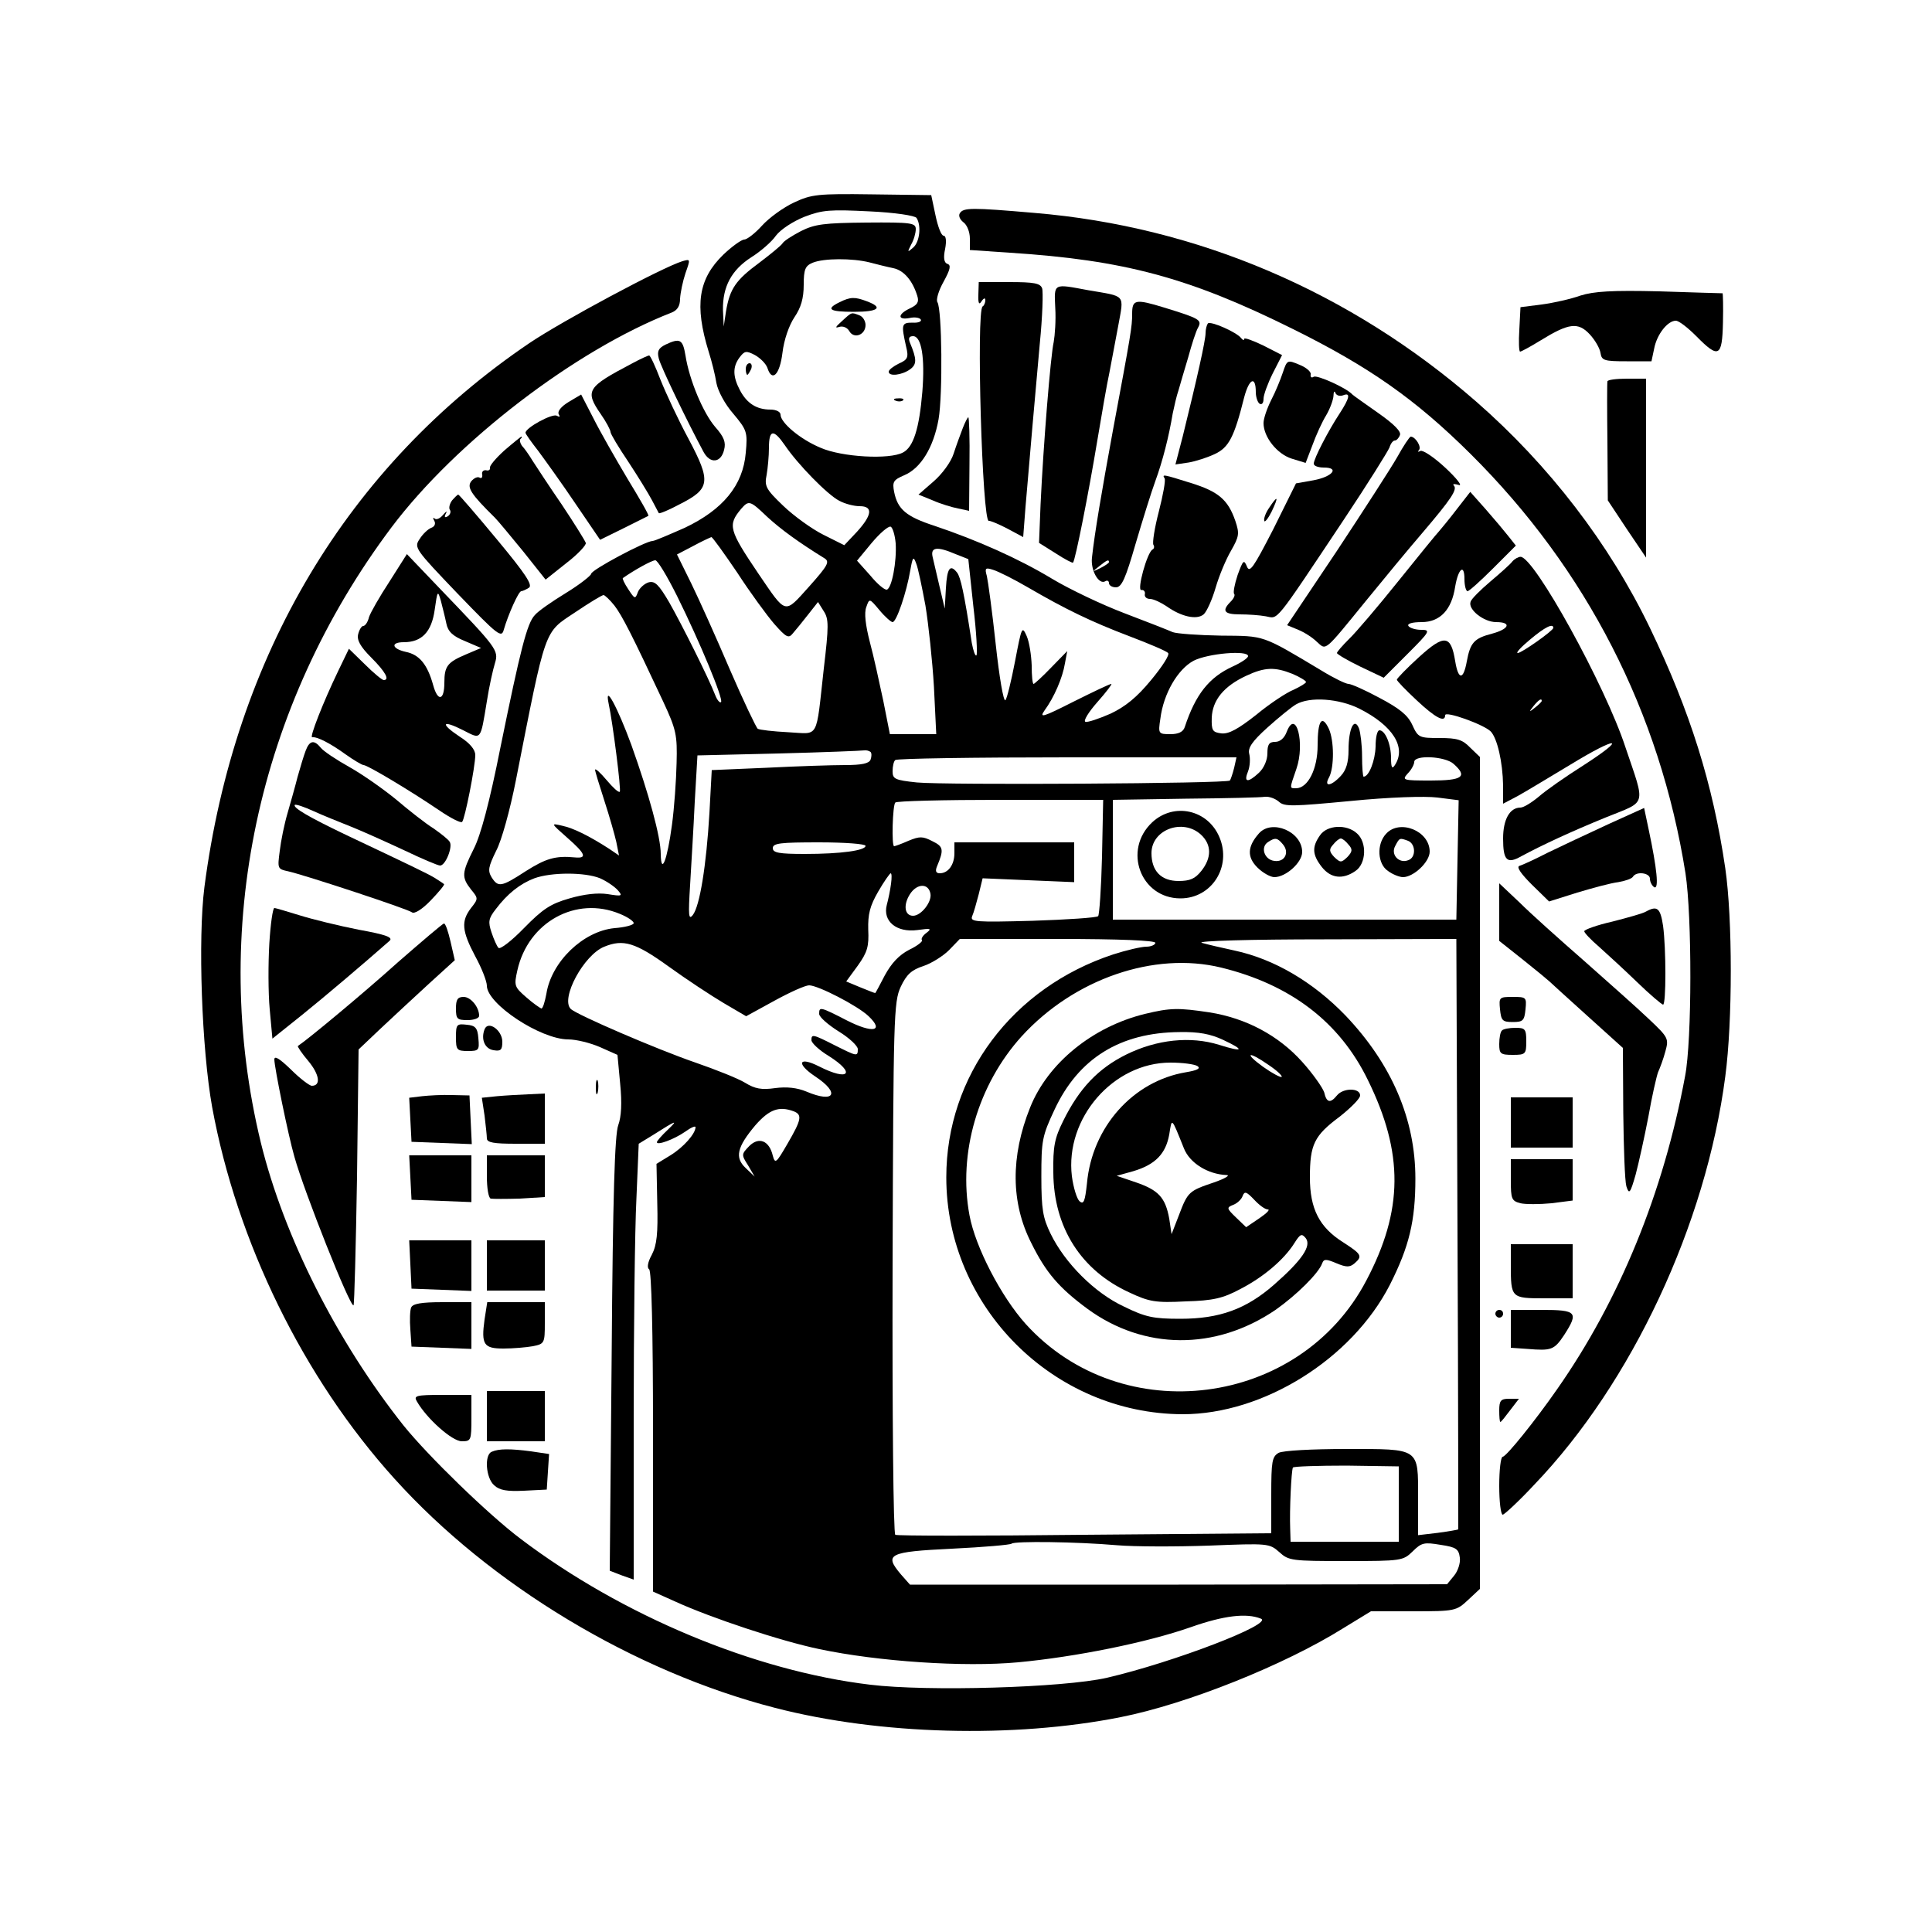<?xml version="1.0" standalone="no"?>
<!DOCTYPE svg PUBLIC "-//W3C//DTD SVG 20010904//EN"
 "http://www.w3.org/TR/2001/REC-SVG-20010904/DTD/svg10.dtd">
<svg version="1.0" xmlns="http://www.w3.org/2000/svg"
 width="500pt" height="500pt" viewBox="0 0 500 500"
 preserveAspectRatio="xMidYMid meet">

<g transform="translate(0,500) scale(0.1,-0.1)"
fill="#000000" stroke="none">
<path d="M2055 4476 c-28 -13 -65 -40 -83 -60 -18 -20 -39 -36 -46 -36 -7 0
-32 -18 -54 -39 -65 -63 -75 -131 -38 -251 8 -25 17 -61 20 -81 4 -21 22 -55
44 -80 35 -42 37 -47 32 -101 -7 -84 -59 -147 -158 -194 -41 -18 -78 -34 -83
-34 -18 0 -159 -75 -159 -85 -1 -5 -30 -28 -66 -50 -36 -22 -72 -47 -80 -57
-20 -21 -37 -88 -89 -343 -28 -141 -51 -227 -69 -262 -31 -62 -32 -73 -7 -105
19 -23 19 -24 0 -48 -26 -34 -24 -59 11 -125 17 -31 30 -65 30 -76 0 -47 139
-139 211 -139 20 0 57 -9 82 -20 l45 -20 7 -75 c5 -50 3 -85 -5 -107 -9 -24
-14 -183 -17 -593 l-5 -560 31 -12 31 -11 0 421 c0 232 3 486 7 564 l6 143 36
22 c63 40 67 41 39 14 -16 -15 -28 -29 -28 -32 0 -9 44 7 73 27 15 11 27 16
27 12 0 -17 -31 -52 -65 -73 l-36 -22 2 -102 c2 -78 -1 -108 -14 -133 -11 -20
-13 -34 -7 -38 6 -4 10 -156 10 -420 l0 -414 58 -26 c92 -42 272 -102 373
-123 152 -32 373 -47 514 -34 149 14 333 51 447 91 85 30 144 37 181 22 35
-13 -226 -113 -398 -153 -114 -26 -466 -36 -613 -18 -301 36 -642 179 -904
377 -85 64 -239 214 -303 293 -173 218 -310 489 -370 733 -133 548 -10 1128
338 1592 167 222 476 459 725 556 15 6 22 17 22 36 1 16 7 45 14 66 13 37 13
37 -8 31 -52 -16 -310 -154 -396 -212 -471 -319 -763 -808 -841 -1408 -17
-133 -7 -419 20 -569 64 -349 236 -701 472 -962 248 -275 620 -499 985 -593
271 -70 617 -79 894 -24 172 34 424 135 576 230 l72 44 110 0 c107 0 111 1
141 29 l31 29 0 1076 0 1077 -25 24 c-20 21 -34 25 -79 25 -53 0 -56 1 -71 34
-12 26 -34 43 -85 70 -37 20 -73 36 -80 36 -7 0 -38 15 -69 34 -157 94 -147
90 -261 91 -58 1 -114 5 -125 9 -11 5 -67 27 -125 49 -58 22 -142 62 -187 89
-86 52 -194 100 -304 137 -74 24 -96 43 -105 88 -5 26 -2 31 26 43 43 18 76
72 89 145 11 63 9 284 -3 303 -4 6 3 30 16 53 17 31 20 43 10 46 -9 3 -11 16
-6 39 4 21 2 34 -4 34 -6 0 -15 24 -21 53 l-11 52 -153 2 c-141 2 -157 0 -202
-21z m317 -40 c13 -20 8 -63 -9 -77 -15 -13 -15 -12 -5 8 7 12 12 30 12 40 0
16 -11 18 -128 17 -109 -1 -133 -4 -169 -22 -23 -12 -45 -26 -48 -32 -4 -6
-31 -28 -60 -50 -61 -45 -76 -67 -86 -125 l-6 -40 -2 43 c-1 60 22 103 73 136
24 15 53 40 64 56 12 16 44 37 74 49 47 18 67 19 168 14 66 -3 118 -11 122
-17z m-122 -115 c19 -5 47 -12 62 -15 28 -6 50 -33 62 -72 5 -16 0 -23 -19
-32 -32 -15 -33 -31 -1 -25 13 3 26 1 29 -4 3 -5 -7 -9 -21 -8 -29 0 -30 -4
-17 -62 7 -28 4 -34 -19 -44 -14 -7 -26 -16 -26 -21 0 -13 34 -9 55 6 18 13
18 26 0 69 -5 12 -2 17 8 17 22 0 31 -56 24 -144 -8 -95 -23 -143 -50 -157
-35 -19 -158 -12 -213 12 -53 22 -104 65 -104 86 0 7 -11 13 -26 13 -36 0 -61
16 -79 50 -19 36 -19 61 -1 85 13 17 17 18 40 6 14 -8 28 -22 32 -33 12 -38
32 -18 39 39 4 34 17 71 31 92 17 25 24 49 24 84 0 40 4 49 23 57 29 12 103
12 147 1z m-219 -473 c33 -49 110 -128 141 -144 15 -8 38 -14 53 -14 35 0 32
-23 -7 -66 l-33 -35 -54 27 c-30 15 -77 49 -104 75 -45 43 -49 51 -43 80 3 17
6 49 6 70 0 48 12 49 41 7z m-45 -186 c35 -32 80 -65 148 -107 14 -9 8 -19
-40 -73 -65 -72 -58 -74 -131 33 -77 114 -80 126 -45 168 20 23 23 22 68 -21z
m332 -68 c3 -47 -10 -117 -23 -120 -6 -1 -25 15 -43 37 l-34 38 38 46 c21 25
43 44 49 42 5 -2 11 -21 13 -43z m-410 -76 c33 -51 77 -111 96 -133 31 -35 37
-38 48 -24 7 8 25 30 39 48 l26 33 15 -24 c13 -20 13 -38 0 -148 -21 -188 -11
-169 -92 -165 -39 2 -74 6 -79 9 -4 3 -37 72 -72 153 -35 82 -80 182 -100 223
l-37 75 42 22 c22 12 44 22 47 23 3 0 33 -42 67 -92z m565 48 l33 -13 13 -122
c8 -67 11 -124 8 -127 -3 -3 -8 11 -12 32 -20 131 -29 170 -38 182 -18 23 -26
12 -29 -40 l-3 -53 -13 55 c-7 30 -15 65 -18 77 -7 27 10 30 59 9z m-78 -133
c8 -49 18 -143 22 -210 l6 -123 -60 0 -60 0 -17 86 c-10 47 -25 116 -35 153
-11 43 -15 75 -9 90 8 23 8 23 34 -8 14 -17 30 -31 34 -31 10 0 36 76 46 135
6 34 8 36 15 17 5 -12 15 -61 24 -109z m-643 25 c59 -119 121 -268 114 -275
-3 -3 -10 5 -15 18 -16 42 -86 182 -119 240 -27 46 -37 56 -53 52 -11 -3 -24
-15 -28 -25 -7 -19 -8 -19 -25 7 -10 15 -16 28 -14 29 30 21 75 46 84 46 6 0
31 -42 56 -92z m908 22 c98 -57 164 -89 264 -127 50 -19 95 -38 99 -43 5 -4
-15 -35 -44 -70 -37 -45 -67 -69 -105 -87 -30 -13 -59 -23 -65 -21 -6 2 8 25
31 51 23 26 39 47 36 47 -4 0 -48 -21 -98 -46 -79 -40 -89 -43 -75 -23 25 34
47 85 53 122 l6 32 -41 -42 c-23 -24 -44 -43 -46 -43 -3 0 -5 21 -5 48 -1 26
-6 60 -13 76 -12 27 -13 24 -30 -65 -10 -52 -21 -97 -25 -101 -5 -5 -16 61
-25 144 -9 84 -20 164 -23 177 -6 21 -4 23 17 16 13 -4 53 -24 89 -45z m-1070
-47 c20 -26 46 -77 126 -248 34 -73 37 -87 35 -160 -1 -44 -6 -116 -12 -160
-12 -90 -28 -132 -29 -75 0 44 -31 156 -76 282 -36 98 -70 161 -59 108 11 -51
33 -225 29 -229 -3 -3 -18 11 -34 30 -16 19 -29 31 -30 27 0 -4 11 -40 24 -80
13 -40 27 -89 31 -107 l7 -35 -25 17 c-51 33 -93 54 -122 60 -30 7 -30 7 13
-31 48 -42 52 -54 20 -51 -51 5 -76 -3 -128 -36 -63 -41 -71 -42 -88 -15 -10
17 -8 27 12 68 14 26 36 106 51 182 79 401 72 381 153 435 37 25 70 45 74 45
3 0 16 -12 28 -27z m1640 -131 c0 -5 -18 -17 -40 -27 -61 -28 -96 -72 -124
-157 -4 -12 -16 -18 -37 -18 -31 0 -32 1 -26 40 8 65 45 128 86 150 37 19 141
28 141 12z m115 -46 c19 -8 35 -18 35 -21 0 -3 -15 -12 -32 -20 -18 -7 -62
-36 -97 -65 -47 -37 -71 -50 -90 -48 -23 3 -26 7 -25 41 2 45 31 81 89 108 49
23 75 23 120 5z m173 -90 c87 -44 122 -100 92 -146 -7 -11 -10 -7 -10 18 0 36
-15 72 -30 72 -6 0 -10 -19 -10 -42 -1 -36 -17 -78 -31 -78 -2 0 -4 24 -4 53
0 28 -4 61 -8 72 -12 30 -27 0 -27 -56 0 -32 -6 -52 -20 -67 -26 -28 -45 -29
-30 -3 13 26 13 94 -1 125 -18 38 -29 21 -29 -43 0 -61 -25 -111 -56 -111 -17
0 -17 -2 1 50 23 66 -1 158 -25 96 -6 -16 -17 -26 -30 -26 -16 0 -20 -7 -20
-30 0 -17 -9 -38 -22 -50 -29 -27 -40 -25 -28 4 5 13 6 33 3 45 -4 15 7 32 47
68 29 26 62 53 74 60 36 21 112 15 164 -11z m-1265 -112 c3 -3 3 -12 0 -20 -4
-10 -23 -14 -67 -14 -33 0 -125 -3 -203 -7 l-141 -6 -6 -111 c-8 -136 -25
-241 -43 -264 -11 -14 -12 -2 -7 78 3 52 9 149 12 215 l7 120 210 5 c116 3
215 7 221 8 6 1 13 -1 17 -4z m941 -41 c-4 -16 -9 -30 -11 -33 -7 -8 -739 -12
-810 -5 -57 6 -63 9 -63 29 0 13 3 26 7 29 3 4 204 7 445 7 l438 0 -6 -27z
m568 10 c37 -33 23 -43 -59 -43 -73 0 -75 1 -60 18 10 10 17 24 17 30 0 19 80
15 102 -5z m-452 -98 c14 -13 36 -12 185 2 100 10 193 13 225 9 l55 -7 -3
-154 -3 -155 -444 0 -445 0 0 155 0 155 188 3 c103 1 196 3 206 5 11 1 27 -5
36 -13z m-458 -142 c-2 -82 -7 -151 -10 -154 -4 -4 -80 -9 -170 -12 -148 -4
-162 -3 -156 12 4 9 11 34 17 57 l10 41 118 -5 119 -5 0 52 0 51 -155 0 -155
0 0 -28 c0 -30 -16 -52 -38 -52 -10 0 -12 6 -7 18 18 43 17 51 -12 65 -25 13
-33 13 -62 1 -18 -8 -35 -14 -37 -14 -7 0 -4 106 3 113 3 4 126 7 272 7 l266
0 -3 -147z m-612 28 c0 -12 -63 -21 -157 -21 -67 0 -83 3 -83 15 0 13 20 15
120 15 66 0 120 -4 120 -9z m-687 -84 c18 -8 38 -22 46 -31 13 -15 11 -16 -26
-10 -26 4 -61 0 -99 -11 -49 -14 -69 -27 -118 -77 -32 -33 -62 -56 -66 -51 -4
4 -12 22 -18 40 -9 27 -8 36 11 60 30 40 63 66 100 80 44 16 131 16 170 0z
m753 -14 c-2 -16 -7 -40 -11 -55 -11 -42 25 -72 79 -65 35 5 38 4 24 -7 -10
-7 -15 -16 -12 -19 3 -3 -12 -15 -33 -25 -27 -14 -46 -35 -63 -66 -13 -25 -24
-46 -25 -46 -2 0 -19 7 -39 15 l-36 15 30 41 c25 35 29 50 27 93 -1 40 4 61
26 99 15 26 30 47 32 47 3 0 3 -12 1 -27z m102 -26 c4 -21 -24 -57 -45 -57
-22 0 -26 28 -8 56 18 28 48 29 53 1z m-804 -52 c20 -8 36 -19 36 -24 0 -5
-23 -11 -50 -13 -81 -8 -163 -87 -176 -170 -4 -21 -9 -38 -13 -38 -3 1 -21 13
-39 29 -31 27 -32 30 -23 70 28 125 152 193 265 146z m1386 -75 c0 -5 -11 -10
-23 -10 -13 0 -52 -9 -86 -20 -261 -86 -432 -314 -432 -577 0 -335 277 -612
612 -613 208 0 437 142 536 335 50 99 66 165 66 275 0 153 -61 296 -181 422
-83 86 -184 146 -287 168 -33 7 -71 16 -85 20 -14 5 128 9 317 9 l342 1 3
-762 c2 -420 2 -764 2 -766 -1 -1 -24 -5 -53 -9 l-51 -6 0 96 c0 131 6 127
-186 127 -88 0 -164 -4 -175 -10 -17 -10 -19 -22 -19 -109 l0 -99 -482 -4
c-266 -3 -487 -3 -491 0 -5 2 -8 313 -7 691 2 651 3 688 21 727 15 32 28 44
59 54 21 7 51 26 66 41 l28 29 253 0 c162 0 253 -4 253 -10z m-1260 -61 c47
-34 111 -76 143 -95 l58 -34 73 40 c40 22 80 40 90 40 23 0 126 -53 154 -80
41 -39 11 -45 -56 -11 -70 36 -72 36 -72 17 0 -8 23 -28 50 -45 28 -17 50 -38
50 -46 0 -20 -2 -19 -60 10 -57 29 -60 29 -60 13 0 -7 20 -26 45 -41 71 -45
52 -66 -25 -27 -53 27 -61 8 -10 -26 65 -43 50 -70 -23 -39 -24 10 -51 13 -81
9 -35 -5 -52 -2 -78 14 -18 11 -76 34 -128 52 -99 34 -308 124 -323 139 -27
27 34 140 87 161 49 20 80 11 166 -51z m1430 -3 c180 -44 307 -141 380 -291
93 -189 92 -337 -4 -519 -172 -328 -632 -387 -881 -113 -64 71 -131 200 -146
282 -30 161 22 338 135 463 136 149 343 220 516 178z m-1106 -372 c23 -9 20
-22 -16 -84 -29 -50 -32 -53 -38 -31 -9 39 -36 50 -61 25 -20 -21 -21 -22 -3
-50 l17 -29 -23 22 c-29 27 -23 54 25 111 36 41 61 50 99 36z m1566 -1016 l0
-98 -140 0 -140 0 -1 33 c-2 50 3 151 7 159 2 3 65 5 139 5 l135 -2 0 -97z
m-730 -107 c47 -4 155 -4 240 -1 152 6 155 6 181 -17 24 -22 32 -23 173 -23
144 0 147 1 172 25 23 23 30 24 72 17 41 -6 47 -11 50 -33 2 -14 -5 -35 -15
-47 l-18 -22 -695 -1 -695 0 -23 26 c-45 53 -33 59 132 67 82 4 151 10 154 13
7 7 169 5 272 -4z"/>
<path d="M2173 4218 c-37 -18 -27 -25 37 -25 63 0 77 11 34 27 -31 12 -43 12
-71 -2z"/>
<path d="M2179 4169 c-17 -15 -19 -19 -7 -15 10 3 21 -2 26 -11 12 -21 42 -10
42 16 0 10 -7 22 -16 25 -21 8 -19 9 -45 -15z"/>
<path d="M1930 4045 c0 -8 2 -15 4 -15 2 0 6 7 10 15 3 8 1 15 -4 15 -6 0 -10
-7 -10 -15z"/>
<path d="M2318 3963 c7 -3 16 -2 19 1 4 3 -2 6 -13 5 -11 0 -14 -3 -6 -6z"/>
<path d="M2982 2872 c-77 -72 -30 -197 73 -197 81 0 133 82 101 158 -30 72
-118 91 -174 39z m126 -32 c28 -26 28 -60 1 -94 -16 -20 -29 -26 -59 -26 -45
0 -70 26 -70 72 0 61 81 91 128 48z"/>
<path d="M3258 2843 c-30 -34 -31 -61 -4 -88 14 -14 34 -25 44 -25 30 0 72 38
72 65 0 53 -79 86 -112 48z m62 -28 c18 -21 5 -47 -22 -43 -26 3 -37 36 -16
49 18 12 24 11 38 -6z"/>
<path d="M3416 2838 c-21 -30 -20 -50 5 -82 23 -29 54 -33 87 -10 28 19 30 74
4 97 -27 25 -78 22 -96 -5z m74 -24 c11 -12 10 -18 -3 -32 -16 -15 -18 -15
-34 0 -13 14 -14 20 -3 32 7 9 16 16 20 16 4 0 13 -7 20 -16z"/>
<path d="M3587 2842 c-25 -27 -22 -78 5 -96 12 -9 30 -16 39 -16 27 0 69 39
69 66 0 54 -78 85 -113 46z m57 -18 c20 -8 21 -43 1 -50 -24 -10 -47 14 -34
37 11 21 11 21 33 13z"/>
<path d="M2963 2376 c-135 -33 -251 -127 -297 -242 -51 -127 -50 -247 3 -351
38 -77 72 -116 145 -170 146 -107 331 -109 487 -3 54 38 112 95 121 121 4 11
10 11 36 0 26 -11 35 -11 47 -1 22 19 19 24 -29 55 -62 39 -86 87 -86 168 0
85 11 108 77 157 29 23 53 47 53 55 0 20 -44 20 -60 0 -17 -21 -27 -19 -33 8
-4 12 -29 48 -57 79 -61 68 -145 113 -240 128 -80 12 -101 12 -167 -4z m202
-67 c58 -27 53 -33 -10 -13 -74 23 -161 14 -240 -25 -73 -36 -122 -88 -163
-171 -23 -46 -27 -67 -26 -135 1 -142 72 -253 197 -310 51 -24 68 -27 145 -23
72 2 97 8 142 32 60 31 113 76 140 119 15 24 19 25 29 13 16 -20 -9 -57 -82
-121 -72 -63 -141 -88 -242 -88 -70 0 -90 4 -147 32 -75 35 -152 112 -189 188
-20 41 -24 63 -24 148 0 93 2 105 34 173 62 133 170 200 324 201 49 1 80 -5
112 -20z m118 -65 c21 -14 36 -28 34 -31 -3 -2 -24 9 -48 26 -51 37 -39 42 14
5z m-184 -3 c9 -6 0 -11 -30 -16 -137 -23 -243 -142 -256 -288 -5 -45 -8 -55
-19 -46 -7 6 -16 35 -20 65 -18 150 107 294 255 294 31 0 62 -4 70 -9z m-35
-213 c15 -38 62 -67 110 -69 11 0 -3 -9 -32 -19 -65 -22 -68 -24 -91 -85 l-19
-49 -6 40 c-10 55 -28 74 -86 94 l-50 17 43 12 c57 17 84 45 93 95 7 44 5 46
38 -36z m217 -158 c7 0 -3 -10 -22 -23 l-34 -23 -26 25 c-25 24 -25 26 -7 33
10 4 21 14 24 23 5 13 10 11 30 -10 13 -14 28 -25 35 -25z"/>
<path d="M2484 4448 c-4 -6 0 -16 9 -23 10 -7 17 -26 17 -42 l0 -30 103 -7
c296 -19 464 -64 732 -197 198 -98 318 -182 461 -324 300 -298 490 -669 556
-1085 17 -111 17 -432 -1 -525 -56 -302 -170 -580 -331 -810 -57 -82 -132
-175 -141 -175 -5 0 -9 -34 -9 -75 0 -41 4 -75 9 -75 4 0 42 35 82 78 252 263
444 673 494 1056 19 143 19 408 0 539 -32 218 -91 406 -195 622 -105 218 -261
421 -450 586 -326 284 -722 453 -1143 488 -162 14 -184 14 -193 -1z"/>
<path d="M2532 4238 c-1 -23 2 -28 8 -18 6 9 10 10 10 3 0 -6 -3 -14 -7 -16
-17 -11 -1 -559 16 -555 3 1 25 -8 48 -20 l41 -22 6 78 c11 130 25 291 37 423
7 70 9 134 6 143 -5 13 -21 16 -85 16 l-79 0 -1 -32z"/>
<path d="M2731 4203 c2 -32 -1 -71 -4 -88 -8 -34 -27 -269 -34 -420 l-4 -100
43 -27 c23 -15 44 -26 45 -24 6 6 41 184 62 311 12 72 26 153 32 180 5 28 16
83 23 122 15 83 21 75 -78 92 -91 17 -88 19 -85 -46z"/>
<path d="M4090 4235 c-25 -9 -70 -19 -100 -23 l-55 -7 -3 -58 c-2 -31 -1 -57
2 -57 3 0 27 13 53 29 73 45 97 48 127 16 14 -15 26 -36 28 -48 3 -20 9 -22
68 -22 l64 0 7 33 c7 37 35 72 56 72 8 0 31 -18 53 -40 58 -59 67 -54 69 35 1
41 0 75 -1 76 -2 0 -75 2 -163 5 -124 3 -170 0 -205 -11z"/>
<path d="M2930 4188 c0 -34 -3 -51 -50 -303 -29 -158 -47 -264 -54 -328 -4
-33 18 -72 35 -61 5 3 9 0 9 -5 0 -6 8 -11 18 -11 15 0 25 23 51 113 18 61 41
135 51 162 19 52 35 115 45 175 4 19 10 46 15 60 4 14 15 52 25 85 9 33 20 68
26 78 10 19 3 23 -88 51 -75 23 -83 21 -83 -16z m-60 -643 c0 -2 -10 -9 -22
-15 -22 -11 -22 -10 -4 4 21 17 26 19 26 11z"/>
<path d="M3126 4163 c-3 -4 -6 -15 -6 -25 0 -19 -22 -117 -59 -267 l-19 -73
34 5 c18 3 49 13 68 22 36 17 50 43 76 147 13 49 30 56 30 13 0 -13 5 -27 10
-30 6 -3 10 2 10 13 0 10 11 40 24 66 l24 47 -49 25 c-27 13 -49 21 -49 17 0
-5 -4 -3 -8 2 -11 15 -79 45 -86 38z"/>
<path d="M1722 4108 c-18 -9 -22 -17 -17 -36 5 -21 74 -164 116 -242 17 -31
45 -28 53 6 5 19 0 33 -23 59 -31 36 -67 121 -77 185 -7 42 -14 46 -52 28z"/>
<path d="M1635 4059 c-116 -61 -122 -70 -80 -131 14 -20 25 -41 25 -46 0 -5
21 -40 46 -77 25 -38 52 -82 61 -99 9 -17 17 -32 18 -34 2 -2 26 8 54 23 79
40 82 58 23 169 -27 50 -59 119 -73 154 -13 34 -26 62 -29 62 -3 0 -23 -9 -45
-21z"/>
<path d="M3320 4036 c-6 -18 -19 -50 -30 -71 -11 -22 -20 -48 -20 -60 0 -36
35 -80 73 -92 l36 -11 18 47 c9 25 25 60 35 76 10 17 18 39 19 50 0 11 3 15 5
8 3 -7 12 -9 20 -6 20 8 17 -7 -9 -47 -29 -44 -67 -117 -67 -130 0 -6 12 -10
26 -10 42 0 22 -24 -27 -33 l-45 -8 -59 -119 c-51 -99 -61 -114 -68 -96 -8 19
-10 16 -24 -22 -8 -24 -12 -46 -9 -49 3 -3 -1 -12 -9 -20 -24 -24 -17 -33 24
-33 21 0 51 -2 67 -5 33 -6 19 -24 201 249 62 93 115 178 119 188 3 10 9 18
14 18 4 0 10 6 13 14 4 9 -16 29 -56 57 -34 24 -64 45 -67 48 -15 17 -91 51
-100 46 -6 -4 -9 -1 -8 6 2 6 -11 18 -29 25 -31 13 -32 13 -43 -20z"/>
<path d="M4160 4013 c-1 -5 -1 -75 0 -158 l1 -150 49 -74 50 -74 0 231 0 232
-50 0 c-27 0 -50 -3 -50 -7z"/>
<path d="M1472 3960 c-20 -12 -30 -25 -26 -32 4 -7 3 -8 -5 -4 -11 7 -81 -31
-81 -44 0 -3 15 -24 33 -47 17 -23 61 -84 96 -136 l64 -94 61 30 c34 17 62 31
64 32 2 2 -23 45 -54 96 -31 52 -71 122 -88 156 l-32 62 -32 -19z"/>
<path d="M2492 3893 c-6 -16 -17 -45 -24 -67 -7 -22 -30 -53 -52 -72 l-39 -34
37 -15 c20 -9 50 -18 66 -21 l28 -6 1 121 c1 67 -1 121 -3 121 -2 0 -8 -12
-14 -27z"/>
<path d="M1305 3834 c-22 -20 -39 -40 -37 -45 1 -5 -4 -8 -10 -6 -7 1 -12 -4
-10 -11 1 -8 -2 -11 -7 -8 -5 3 -14 -1 -21 -9 -13 -16 -1 -34 61 -95 8 -8 41
-48 73 -87 l58 -73 54 43 c30 23 52 47 50 52 -2 6 -30 51 -62 99 -33 48 -67
100 -76 114 -9 15 -21 32 -27 38 -5 7 -7 15 -4 18 4 3 4 6 2 6 -2 -1 -22 -17
-44 -36z"/>
<path d="M3616 3817 c-16 -28 -87 -138 -157 -244 l-128 -191 29 -12 c15 -6 37
-20 48 -31 25 -22 17 -29 127 106 44 54 110 134 147 177 74 87 91 112 80 122
-3 4 2 4 13 1 11 -4 -4 16 -34 44 -30 28 -59 47 -65 44 -6 -3 -8 -3 -4 2 8 8
-9 35 -21 35 -3 0 -19 -24 -35 -53z"/>
<path d="M3014 3762 c3 -5 -4 -43 -15 -86 -11 -42 -17 -81 -14 -86 3 -4 2 -10
-2 -12 -14 -6 -42 -108 -29 -105 6 1 10 -4 9 -10 -2 -7 4 -13 13 -13 9 0 28
-9 43 -19 38 -27 78 -36 96 -21 8 7 22 38 31 69 9 31 27 74 40 96 21 37 22 44
11 77 -19 55 -44 76 -115 98 -73 23 -75 23 -68 12z"/>
<path d="M3770 3682 c-19 -25 -40 -50 -45 -56 -6 -6 -54 -65 -107 -131 -53
-66 -110 -133 -127 -149 -17 -17 -31 -33 -31 -36 0 -3 27 -19 60 -35 l61 -29
62 62 c58 58 60 62 35 62 -15 0 -30 5 -33 10 -4 6 10 10 34 10 48 0 78 32 87
92 8 47 24 60 24 19 0 -17 4 -31 8 -31 4 0 34 27 66 59 l59 59 -19 24 c-11 14
-37 45 -59 70 l-40 45 -35 -45z"/>
<path d="M1170 3705 c-6 -8 -9 -19 -6 -24 4 -5 1 -13 -5 -17 -8 -5 -10 -2 -5
7 4 8 1 6 -7 -3 -8 -10 -18 -14 -22 -10 -5 4 -5 1 -1 -6 4 -7 1 -15 -8 -18 -8
-3 -22 -16 -30 -29 -15 -22 -12 -26 98 -141 106 -110 114 -116 120 -93 11 38
38 99 45 99 3 0 12 4 20 9 10 7 -9 36 -83 125 -53 64 -98 116 -100 116 -2 0
-9 -7 -16 -15z"/>
<path d="M3284 3685 c-9 -13 -14 -28 -12 -33 1 -5 10 6 19 24 19 40 16 44 -7
9z"/>
<path d="M1008 3495 c-25 -38 -49 -80 -53 -92 -3 -13 -10 -23 -15 -23 -4 0
-10 -9 -13 -21 -4 -15 5 -32 34 -61 37 -37 48 -58 32 -58 -4 0 -26 18 -49 41
l-41 40 -28 -58 c-39 -81 -75 -173 -67 -171 12 2 46 -15 86 -44 21 -15 43 -28
47 -28 10 0 122 -67 197 -118 28 -19 55 -33 58 -29 7 7 34 143 34 173 0 14
-14 31 -41 48 -51 34 -45 44 10 16 47 -24 44 -28 61 75 6 39 16 83 21 99 10
33 5 39 -141 191 l-87 91 -45 -71z m147 -108 c4 -21 16 -33 48 -46 l42 -18
-40 -17 c-47 -20 -55 -30 -55 -73 0 -46 -17 -50 -29 -6 -15 54 -36 79 -71 86
-36 8 -40 25 -5 25 46 0 72 26 80 84 7 50 8 51 16 23 4 -16 11 -43 14 -58z"/>
<path d="M3914 3547 c-5 -7 -31 -30 -57 -52 -26 -22 -49 -45 -51 -52 -8 -20
34 -53 66 -53 41 0 34 -18 -11 -30 -46 -12 -56 -23 -65 -72 -9 -49 -22 -48
-30 1 -11 68 -28 70 -93 11 -32 -29 -58 -56 -58 -59 0 -3 23 -27 51 -53 49
-46 74 -59 74 -39 0 12 100 -24 118 -42 17 -18 31 -79 32 -140 l0 -47 38 20
c20 11 81 48 136 81 121 74 151 74 35 -1 -46 -29 -99 -66 -117 -82 -18 -15
-39 -28 -47 -28 -28 0 -45 -31 -45 -80 0 -57 10 -67 47 -46 54 29 129 64 220
101 106 43 102 26 50 180 -52 160 -237 495 -272 494 -5 0 -15 -5 -21 -12z
m106 -172 c0 -7 -82 -65 -92 -65 -6 0 9 16 32 35 38 32 60 43 60 30z m-30
-189 c0 -2 -8 -10 -17 -17 -16 -13 -17 -12 -4 4 13 16 21 21 21 13z"/>
<path d="M791 3057 c-5 -13 -14 -43 -21 -68 -6 -24 -18 -66 -26 -94 -8 -27
-17 -71 -20 -97 -6 -46 -6 -47 22 -53 44 -10 308 -97 320 -106 6 -5 26 7 49
31 21 22 37 41 34 42 -2 2 -13 9 -24 16 -20 12 -62 32 -231 112 -94 45 -137
70 -131 77 3 2 24 -5 48 -16 24 -11 69 -29 99 -41 30 -12 92 -40 137 -61 44
-21 86 -39 92 -39 14 0 33 48 25 61 -3 6 -22 21 -42 35 -21 13 -64 47 -97 75
-33 27 -87 65 -121 84 -34 19 -67 41 -74 50 -17 21 -29 19 -39 -8z"/>
<path d="M4160 2866 c-52 -24 -122 -57 -155 -73 -33 -17 -66 -32 -73 -34 -8
-3 5 -21 32 -48 l45 -44 73 23 c40 12 88 25 106 27 18 3 35 9 38 14 9 15 44
10 44 -5 0 -8 5 -18 11 -22 13 -7 7 49 -14 148 l-12 57 -95 -43z"/>
<path d="M3880 2640 l0 -75 63 -50 c34 -27 64 -52 67 -55 3 -3 47 -43 98 -89
l92 -83 1 -167 c1 -91 4 -177 8 -191 7 -22 10 -19 24 30 8 30 23 98 33 150 9
52 21 104 25 115 5 11 14 35 19 54 9 33 8 36 -43 84 -28 27 -104 94 -167 150
-63 55 -139 123 -167 151 l-53 50 0 -74z"/>
<path d="M697 2558 c-3 -51 -3 -127 1 -170 l7 -76 75 60 c62 50 161 134 228
193 10 9 -8 16 -80 29 -51 10 -120 27 -152 37 -33 10 -62 19 -66 19 -4 0 -10
-42 -13 -92z"/>
<path d="M4260 2641 c-8 -5 -48 -16 -87 -26 -40 -9 -73 -21 -73 -25 0 -4 17
-22 38 -40 20 -18 65 -59 98 -91 34 -33 65 -59 68 -59 8 0 8 145 0 204 -7 46
-15 53 -44 37z"/>
<path d="M1029 2509 c-89 -80 -231 -198 -258 -216 -2 -1 10 -19 27 -39 29 -35
33 -64 9 -64 -6 0 -31 19 -54 42 -29 28 -43 37 -43 26 0 -20 36 -197 52 -252
25 -90 145 -392 153 -384 2 2 6 152 9 333 l4 329 59 56 c32 30 88 82 124 115
l66 60 -11 48 c-6 26 -13 47 -17 47 -3 0 -57 -46 -120 -101z"/>
<path d="M1180 2390 c0 -27 3 -30 30 -30 17 0 30 5 30 11 0 23 -22 49 -40 49
-16 0 -20 -7 -20 -30z"/>
<path d="M3882 2388 c3 -29 6 -33 33 -33 27 0 30 4 33 33 3 31 2 32 -33 32
-35 0 -36 -1 -33 -32z"/>
<path d="M1180 2316 c0 -33 2 -36 31 -36 28 0 30 2 27 33 -2 27 -8 33 -30 35
-26 3 -28 1 -28 -32z"/>
<path d="M1254 2336 c-10 -26 1 -51 24 -54 18 -3 22 1 22 22 0 30 -37 56 -46
32z"/>
<path d="M3887 2333 c-4 -3 -7 -19 -7 -35 0 -25 3 -28 35 -28 33 0 35 2 35 35
0 32 -3 35 -28 35 -16 0 -32 -3 -35 -7z"/>
<path d="M1542 2185 c0 -16 2 -22 5 -12 2 9 2 23 0 30 -3 6 -5 -1 -5 -18z"/>
<path d="M1092 2163 l-33 -4 3 -57 3 -57 78 -3 78 -3 -3 63 -3 63 -45 1 c-25
1 -60 -1 -78 -3z"/>
<path d="M1286 2163 l-39 -4 7 -46 c3 -25 6 -52 6 -59 0 -11 18 -14 75 -14
l75 0 0 65 0 65 -42 -2 c-24 -1 -60 -3 -82 -5z"/>
<path d="M3910 2095 l0 -65 80 0 80 0 0 65 0 65 -80 0 -80 0 0 -65z"/>
<path d="M1062 1953 l3 -58 78 -3 77 -3 0 61 0 60 -80 0 -81 0 3 -57z"/>
<path d="M1260 1956 c0 -30 4 -56 10 -58 5 -1 39 -1 75 0 l65 4 0 54 0 54 -75
0 -75 0 0 -54z"/>
<path d="M3910 1946 c0 -49 2 -54 25 -60 13 -3 49 -3 80 0 l55 7 0 53 0 54
-80 0 -80 0 0 -54z"/>
<path d="M1062 1728 l3 -63 78 -3 77 -3 0 66 0 65 -80 0 -81 0 3 -62z"/>
<path d="M1260 1725 l0 -65 75 0 75 0 0 65 0 65 -75 0 -75 0 0 -65z"/>
<path d="M3910 1726 c0 -85 1 -86 86 -86 l74 0 0 70 0 70 -80 0 -80 0 0 -54z"/>
<path d="M1064 1616 c-3 -7 -4 -33 -2 -57 l3 -44 78 -3 77 -3 0 61 0 60 -75 0
c-55 0 -77 -4 -81 -14z"/>
<path d="M1254 1585 c-9 -65 -2 -75 49 -75 25 0 59 3 76 6 30 6 31 8 31 60 l0
54 -74 0 -75 0 -7 -45z"/>
<path d="M3870 1600 c0 -5 5 -10 10 -10 6 0 10 5 10 10 0 6 -4 10 -10 10 -5 0
-10 -4 -10 -10z"/>
<path d="M3910 1561 l0 -49 43 -3 c62 -5 69 -3 95 36 38 59 33 65 -58 65 l-80
0 0 -49z"/>
<path d="M1260 1335 l0 -65 75 0 75 0 0 65 0 65 -75 0 -75 0 0 -65z"/>
<path d="M1079 1373 c25 -44 91 -103 116 -103 24 0 25 2 25 60 l0 60 -75 0
c-69 0 -75 -2 -66 -17z"/>
<path d="M3880 1350 c0 -16 1 -30 3 -30 2 0 13 14 25 30 l23 30 -26 0 c-21 0
-25 -5 -25 -30z"/>
<path d="M1273 1243 c-20 -7 -16 -68 6 -87 14 -13 33 -16 77 -14 l59 3 3 46 3
46 -47 7 c-53 7 -83 7 -101 -1z"/>
</g>
</svg>

